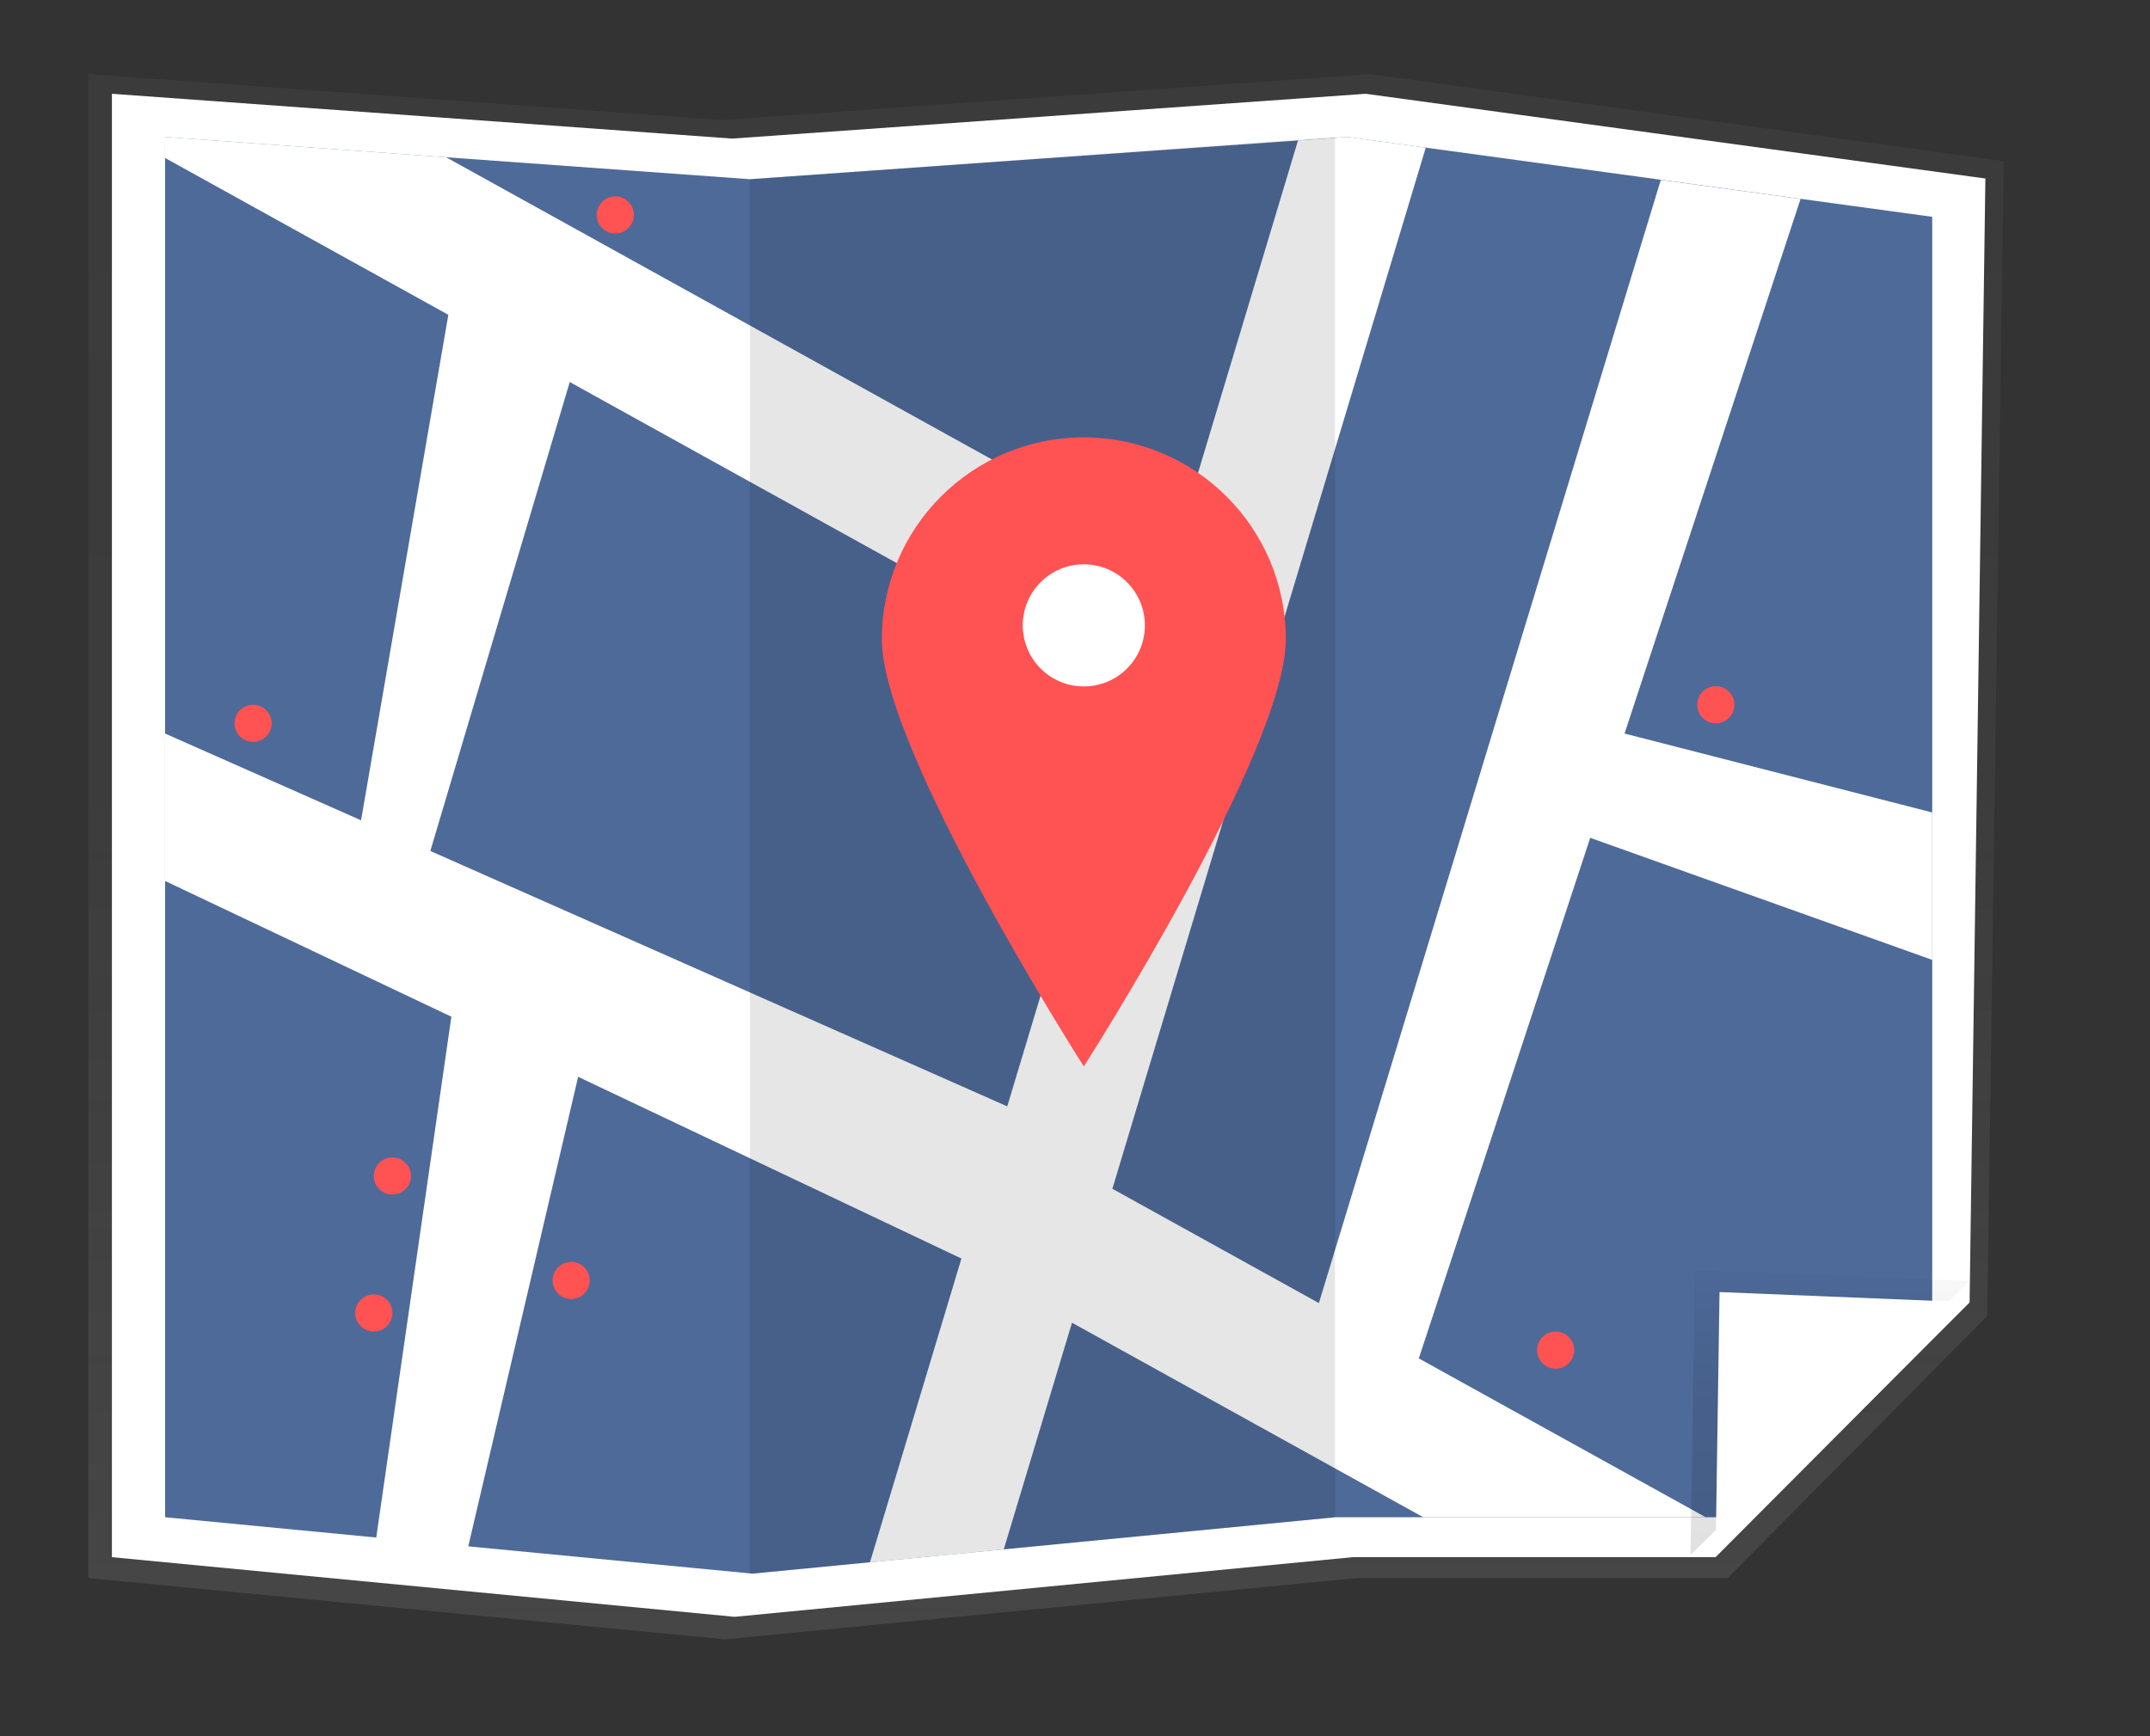 <?xml version="1.0" encoding="utf-8"?>
<!-- Generator: Adobe Illustrator 21.0.0, SVG Export Plug-In . SVG Version: 6.00 Build 0)  -->
<svg version="1.1" id="efaf6d37-ad8b-408b-a167-fb47e2b6544c"
	 xmlns="http://www.w3.org/2000/svg" xmlns:xlink="http://www.w3.org/1999/xlink" x="0px" y="0px" viewBox="0 0 926 748"
	 style="enable-background:new 0 0 926 748;" xml:space="preserve">
<rect x="0" y="0" width="926" height="748" fill="#333333" stroke="none"/>
<style type="text/css">
	.st0{fill:url(#SVGID_1_);}
	.st1{fill:#FFFFFF;}
	.st2{fill:#4E6A99;}
	.st3{clip-path:url(#SVGID_3_);}
	.st4{fill:url(#SVGID_4_);}
	.st5{opacity:0.1;enable-background:new    ;}
	.st6{fill:#FF5252;}
</style>
<title>Map dark</title>
<linearGradient id="SVGID_1_" gradientUnits="userSpaceOnUse" x1="450.451" y1="109.756" x2="450.451" y2="784.093" gradientTransform="matrix(1 0 0 -1 0 816)">
	<stop  offset="0" style="stop-color:#808080;stop-opacity:0.25"/>
	<stop  offset="0.535" style="stop-color:#808080;stop-opacity:0.12"/>
	<stop  offset="1" style="stop-color:#808080;stop-opacity:0.1"/>
</linearGradient>
<polygon class="st0" points="744.1,679.8 584.3,679.8 312.2,706.2 38,679.8 38,31.9 311,51.7 590,31.9 863,69.4 855.9,566.9 "/>
<polygon class="st1" points="738.9,670.8 582.6,670.8 316.4,696.5 48.2,670.8 48.2,40.4 315.3,59.7 588.2,40.4 855.1,76.9 
	848.3,561 "/>
<polygon class="st2" points="739.7,653.6 575.2,653.6 324.1,677.9 71.1,653.6 71.1,59 323,77.2 580.4,59 832.2,93.4 832.2,560.6 "/>
<g>
	<defs>
		<polygon id="SVGID_2_" points="739.7,653.6 575.2,653.6 324.1,677.9 71.1,653.6 71.1,59 323,77.2 580.4,59 832.2,93.4 
			832.2,560.6 		"/>
	</defs>
	<clipPath id="SVGID_3_">
		<use xlink:href="#SVGID_2_"  style="overflow:visible;"/>
	</clipPath>
	<g class="st3">
		<polygon class="st1" points="1057,832.1 479.1,512.1 625.9,24.3 575.9,4.5 504.8,240.9 -62,-73 -85,-18.4 487.4,298.6 
			356.7,732.8 406.7,752.6 461.7,569.8 1034.1,886.8 		"/>
	</g>
</g>
<linearGradient id="SVGID_4_" gradientUnits="userSpaceOnUse" x1="788.186" y1="146.189" x2="788.186" y2="268.924" gradientTransform="matrix(1 0 0 -1 0 816)">
	<stop  offset="0" style="stop-color:#000000;stop-opacity:0.12"/>
	<stop  offset="0.551" style="stop-color:#000000;stop-opacity:9.000000e-02"/>
	<stop  offset="1" style="stop-color:#000000;stop-opacity:2.000000e-02"/>
</linearGradient>
<polygon class="st4" points="728.1,669.8 730,547.1 848.3,551.8 "/>
<polygon class="st1" points="71.1,316 433.8,476.6 458,526.6 434,551.6 71.1,379.5 "/>
<polygon class="st1" points="738.9,669.8 740.6,556.6 848.3,561 "/>
<polygon class="st1" points="564,574.6 715.3,77.5 775.5,85.7 606,600.6 "/>
<polyline class="st5" points="323,677.9 575,653.6 575,59 323,77.2 "/>
<path class="st6" d="M553.8,275.4c0,48-87,184-87,184s-87-136-87-184c0-48,38.9-87,87-87C514.9,188.5,553.8,227.4,553.8,275.4
	C553.8,275.4,553.8,275.4,553.8,275.4L553.8,275.4z"/>
<circle class="st1" cx="466.8" cy="269.4" r="26.3"/>
<polygon class="st1" points="699.7,316 832.2,350 832.2,413.5 670,355.6 "/>
<polygon class="st1" points="194.4,438 161,669.6 199,677.6 249,463.9 249,433.6 "/>
<polygon class="st1" points="193.1,135.6 155.5,353.4 184.6,369.1 254,135.6 "/>
<circle class="st6" cx="265" cy="92.6" r="8"/>
<circle class="st6" cx="169" cy="506.6" r="8"/>
<circle class="st6" cx="161" cy="565.6" r="8"/>
<circle class="st6" cx="246" cy="551.6" r="8"/>
<circle class="st6" cx="109" cy="311.6" r="8"/>
<circle class="st6" cx="739" cy="303.6" r="8"/>
<circle class="st6" cx="670" cy="581.6" r="8"/>
</svg>
